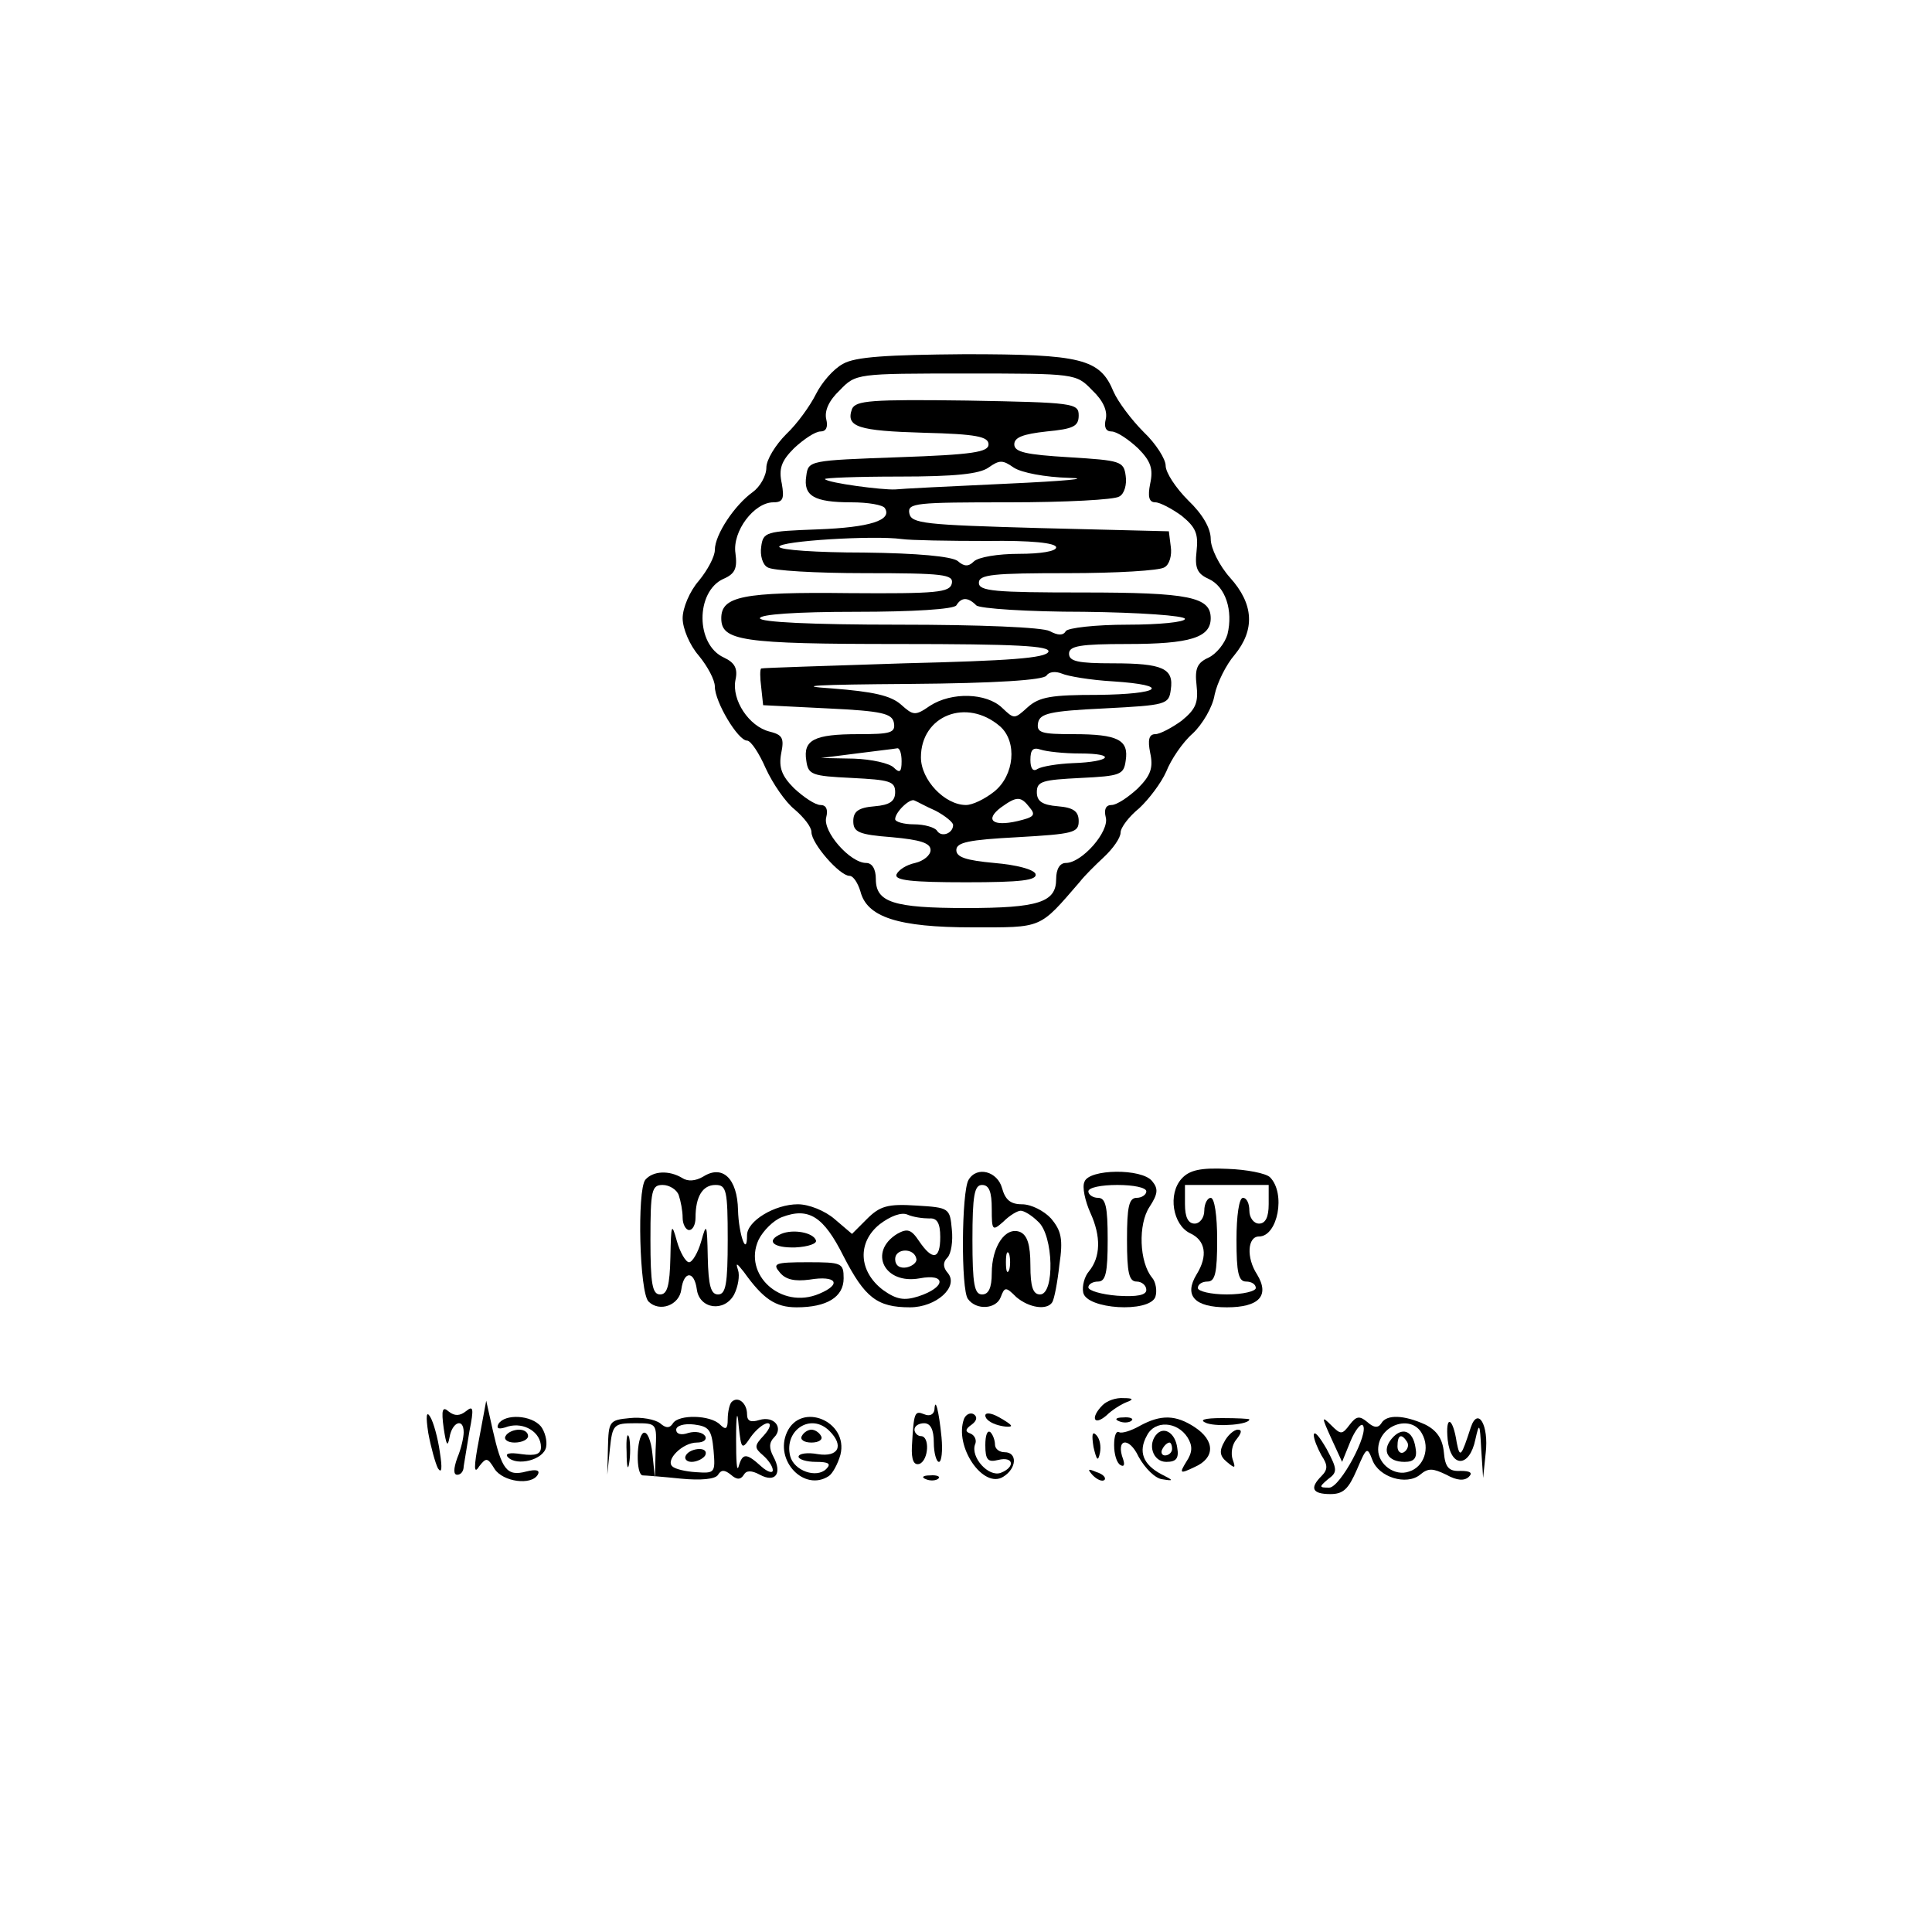 <?xml version="1.0" standalone="no"?>
<!DOCTYPE svg PUBLIC "-//W3C//DTD SVG 20010904//EN"
 "http://www.w3.org/TR/2001/REC-SVG-20010904/DTD/svg10.dtd">
<svg version="1.0" xmlns="http://www.w3.org/2000/svg"
 width="300pt" height="300pt" viewBox="0 0 300 300"
 preserveAspectRatio="xMidYMid meet">
<g transform="translate(0,300) scale(0.1,-0.1)"
fill="#000000" stroke="none">
<path d="M1309 2435 c-15 -8 -33 -29 -42 -47 -9 -18 -29 -46 -46 -62 -17 -17
-31 -40 -31 -52 0 -13 -10 -30 -21 -38 -28 -20 -59 -66 -59 -90 0 -10 -11 -31
-25 -48 -14 -16 -25 -42 -25 -58 0 -16 11 -42 25 -58 14 -17 25 -38 25 -48 0
-24 36 -84 50 -84 6 0 19 -20 29 -43 11 -24 31 -53 45 -64 14 -12 26 -27 26
-35 0 -18 44 -68 59 -68 6 0 13 -11 17 -24 10 -40 58 -56 174 -56 110 0 103
-3 167 71 6 8 23 25 37 38 14 13 26 30 26 38 0 8 13 25 29 38 15 14 34 39 42
57 7 18 25 45 41 59 15 14 31 41 34 60 4 19 18 47 31 62 32 39 30 79 -7 120
-17 19 -30 46 -30 60 0 17 -13 39 -35 60 -19 19 -35 43 -35 54 0 10 -15 34
-34 52 -19 19 -40 47 -47 63 -21 51 -50 58 -231 58 -121 -1 -170 -4 -189 -15z
m387 -41 c17 -16 24 -32 21 -45 -3 -12 0 -19 9 -19 8 0 26 -12 41 -26 20 -20
24 -32 19 -55 -4 -20 -2 -29 8 -29 7 0 26 -10 41 -21 22 -18 26 -28 23 -55 -3
-26 1 -35 19 -43 26 -12 38 -49 29 -86 -4 -14 -17 -30 -29 -36 -18 -8 -22 -17
-19 -43 3 -27 -1 -37 -23 -55 -15 -11 -34 -21 -41 -21 -10 0 -12 -9 -8 -29 5
-23 1 -35 -19 -55 -15 -14 -33 -26 -41 -26 -9 0 -12 -7 -9 -19 6 -22 -37 -71
-62 -71 -9 0 -15 -9 -15 -25 0 -36 -27 -45 -140 -45 -113 0 -140 9 -140 45 0
16 -6 25 -15 25 -25 0 -68 49 -62 71 3 12 0 19 -9 19 -8 0 -26 12 -41 26 -19
19 -24 32 -20 54 5 24 2 29 -18 34 -32 8 -59 49 -53 80 4 18 -1 27 -18 35 -44
20 -44 102 -1 122 19 8 22 17 19 40 -5 34 29 79 59 79 15 0 17 6 13 29 -5 23
-1 35 19 55 15 14 33 26 41 26 9 0 12 7 9 19 -3 13 4 29 21 45 25 26 26 26
196 26 170 0 171 0 196 -26z"/>
<path d="M1323 2365 c-10 -28 9 -34 112 -37 81 -2 100 -6 100 -18 0 -12 -24
-16 -140 -20 -138 -5 -140 -5 -143 -29 -5 -31 12 -41 70 -41 26 0 49 -4 52 -9
12 -19 -24 -30 -104 -33 -81 -3 -85 -4 -88 -27 -2 -13 2 -28 10 -32 7 -5 75
-9 151 -9 122 0 138 -2 135 -16 -3 -14 -23 -16 -160 -15 -165 2 -198 -5 -198
-39 0 -35 31 -40 275 -40 185 0 236 -3 233 -12 -4 -10 -61 -14 -224 -18 -120
-4 -220 -7 -222 -8 -2 -1 -2 -14 0 -29 l3 -28 100 -5 c85 -4 100 -8 103 -22 3
-16 -5 -18 -55 -18 -69 0 -86 -9 -81 -41 3 -22 8 -24 71 -27 58 -3 67 -5 67
-22 0 -14 -8 -20 -32 -22 -25 -2 -33 -8 -33 -23 0 -17 8 -21 60 -25 44 -4 60
-9 60 -20 0 -8 -11 -17 -24 -20 -14 -3 -26 -11 -29 -18 -3 -9 24 -12 108 -12
85 0 111 3 108 13 -3 7 -29 14 -64 17 -44 4 -59 9 -59 20 0 12 19 16 95 20 87
5 95 7 95 25 0 15 -8 21 -32 23 -25 2 -33 8 -33 22 0 17 9 19 68 22 62 3 67 5
70 27 5 32 -12 41 -81 41 -50 0 -58 2 -55 18 3 14 18 18 103 22 96 5 100 6
103 29 5 33 -12 41 -90 41 -54 0 -68 3 -68 15 0 12 17 15 91 15 97 0 129 10
129 40 0 33 -33 40 -199 40 -136 0 -161 2 -161 15 0 13 22 15 138 15 75 0 143
4 150 9 8 4 12 19 10 32 l-3 24 -200 5 c-180 5 -200 7 -203 23 -3 16 10 17
155 17 87 0 164 4 171 9 8 4 12 19 10 32 -3 23 -8 24 -88 29 -67 4 -85 8 -85
20 0 11 14 16 50 20 42 4 50 8 50 25 0 19 -8 20 -173 23 -150 2 -173 0 -179
-13z m337 -107 c36 -1 -7 -5 -95 -9 -88 -4 -167 -8 -175 -9 -20 -1 -104 10
-109 16 -2 2 50 4 115 4 87 0 125 4 139 14 17 12 22 12 39 0 12 -8 49 -15 86
-16z m-127 -98 c68 1 107 -3 107 -10 0 -6 -24 -10 -58 -10 -32 0 -63 -5 -70
-12 -8 -8 -15 -8 -25 1 -10 7 -61 12 -146 13 -72 0 -131 4 -131 9 0 9 147 18
190 12 14 -2 73 -3 133 -3z m-17 -100 c5 -5 80 -10 167 -10 86 -1 157 -6 157
-11 0 -5 -40 -9 -89 -9 -50 0 -93 -5 -96 -10 -4 -7 -12 -7 -25 0 -11 6 -109
10 -234 10 -137 0 -216 4 -216 10 0 6 56 10 149 10 89 0 152 4 156 10 8 13 18
13 31 0z m212 -118 c92 -6 75 -20 -24 -21 -71 0 -90 -3 -108 -19 -21 -19 -21
-19 -40 -1 -24 23 -78 25 -112 3 -23 -16 -26 -15 -45 2 -16 14 -43 20 -107 25
-61 4 -25 6 120 7 134 1 209 6 213 13 4 6 14 7 24 3 9 -4 44 -10 79 -12z
m-175 -70 c27 -24 22 -76 -9 -101 -15 -12 -34 -21 -44 -21 -33 0 -70 39 -70
74 0 65 71 93 123 48z m-153 -54 c0 -17 -3 -19 -12 -10 -7 7 -35 13 -62 14
l-51 1 55 7 c30 4 58 7 63 8 4 1 7 -8 7 -20z m277 12 c58 0 48 -13 -11 -15
-24 -1 -48 -5 -55 -9 -7 -5 -11 1 -11 14 0 16 4 20 16 16 9 -3 36 -6 61 -6z
m-224 -89 c15 -8 27 -18 27 -22 0 -13 -18 -20 -25 -9 -3 5 -19 10 -36 10 -16
0 -29 4 -29 8 0 11 23 33 30 29 3 -1 17 -9 33 -16z m146 5 c10 -12 6 -15 -19
-21 -39 -9 -51 2 -26 21 25 18 31 18 45 0z"/>
<path d="M1835 1170 c-22 -24 -14 -72 13 -85 24 -11 28 -35 10 -64 -20 -33 -3
-51 47 -51 50 0 67 18 47 51 -17 26 -15 59 3 59 29 0 42 67 17 92 -6 6 -36 12
-66 13 -42 2 -59 -2 -71 -15z m135 -40 c0 -20 -5 -30 -15 -30 -8 0 -15 9 -15
20 0 11 -4 20 -10 20 -6 0 -10 -28 -10 -65 0 -51 3 -65 15 -65 8 0 15 -4 15
-10 0 -5 -20 -10 -45 -10 -25 0 -45 5 -45 10 0 6 7 10 15 10 12 0 15 14 15 65
0 37 -4 65 -10 65 -5 0 -10 -9 -10 -20 0 -11 -7 -20 -15 -20 -10 0 -15 10 -15
30 l0 30 65 0 65 0 0 -30z"/>
<path d="M1002 1168 c-13 -17 -9 -175 5 -189 17 -17 48 -6 51 19 4 29 20 29
24 0 4 -31 43 -36 58 -8 6 12 9 29 6 38 -4 12 -2 11 9 -3 30 -42 49 -55 82
-55 47 0 73 16 73 45 0 24 -3 25 -56 25 -51 0 -55 -2 -43 -16 9 -11 23 -14 46
-11 42 7 51 -7 15 -22 -59 -25 -119 30 -94 84 7 14 23 30 36 35 42 16 65 1 96
-61 33 -64 52 -79 103 -79 41 0 76 32 59 53 -8 9 -8 17 -1 24 6 6 9 26 7 44
-3 33 -4 34 -55 37 -45 3 -57 -1 -77 -21 l-23 -23 -27 23 c-15 13 -40 23 -57
23 -36 0 -79 -26 -79 -48 0 -35 -13 1 -14 39 -1 49 -24 71 -54 52 -12 -7 -24
-8 -33 -2 -20 12 -45 11 -57 -3z m52 -24 c3 -9 6 -24 6 -35 0 -10 5 -19 10
-19 6 0 10 9 10 19 0 33 11 51 31 51 17 0 19 -8 19 -85 0 -69 -3 -85 -15 -85
-11 0 -15 13 -16 58 -1 52 -2 54 -10 25 -5 -18 -14 -33 -19 -33 -5 0 -14 15
-19 33 -8 29 -9 27 -10 -25 -1 -45 -5 -58 -16 -58 -12 0 -15 16 -15 85 0 77 2
85 19 85 10 0 22 -7 25 -16z m389 -36 c12 1 17 -7 17 -29 0 -35 -12 -37 -33
-6 -12 18 -18 20 -34 11 -45 -28 -20 -79 35 -69 42 8 41 -14 -2 -28 -22 -7
-34 -5 -55 10 -38 29 -40 74 -5 102 17 13 34 19 43 15 9 -4 24 -6 34 -6z m-20
-63 c1 -5 -6 -11 -15 -13 -11 -2 -18 3 -18 13 0 17 30 18 33 0z"/>
<path d="M1504 1168 c-11 -18 -12 -171 -1 -185 13 -18 44 -16 51 3 6 16 8 16
24 0 20 -17 48 -21 56 -8 3 5 8 30 11 58 6 40 3 53 -13 72 -11 12 -31 22 -45
22 -18 0 -26 7 -31 25 -7 26 -39 35 -52 13z m36 -45 c0 -34 1 -35 18 -20 10
10 22 17 27 17 5 0 17 -7 27 -17 24 -21 26 -113 3 -113 -11 0 -15 12 -15 45 0
33 -5 47 -16 52 -23 9 -44 -23 -44 -64 0 -23 -5 -33 -15 -33 -12 0 -15 16 -15
85 0 69 3 85 15 85 11 0 15 -11 15 -37z m27 -95 c-3 -7 -5 -2 -5 12 0 14 2 19
5 13 2 -7 2 -19 0 -25z"/>
<path d="M1684 1165 c-4 -8 1 -30 9 -48 17 -37 16 -69 -2 -91 -7 -8 -11 -23
-9 -33 5 -26 102 -32 112 -7 3 9 1 23 -5 30 -20 24 -22 83 -4 110 13 20 14 28
4 40 -16 20 -98 19 -105 -1z m96 -15 c0 -5 -7 -10 -15 -10 -12 0 -15 -14 -15
-65 0 -51 3 -65 15 -65 8 0 15 -6 15 -13 0 -8 -14 -11 -45 -9 -25 2 -45 8 -45
13 0 5 7 9 15 9 12 0 15 14 15 65 0 51 -3 65 -15 65 -8 0 -15 5 -15 10 0 6 20
10 45 10 25 0 45 -4 45 -10z"/>
<path d="M1213 1084 c-25 -11 -12 -22 22 -21 20 1 34 6 32 11 -4 12 -35 18
-54 10z"/>
<path d="M1136 823 c-3 -3 -6 -15 -6 -27 0 -15 -3 -17 -12 -8 -15 15 -64 16
-73 2 -5 -8 -11 -8 -20 0 -8 6 -29 10 -47 8 -32 -3 -33 -5 -34 -46 l-1 -42 4
40 c4 38 6 40 39 40 34 0 34 0 32 -42 l-1 -43 -4 38 c-2 20 -8 35 -14 32 -11
-7 -12 -65 -1 -66 4 0 30 -2 59 -5 31 -3 54 -1 58 6 5 8 10 8 20 0 9 -8 15 -8
20 0 4 7 12 7 25 0 24 -13 35 2 21 28 -7 13 -7 22 1 30 15 15 0 34 -23 27 -13
-4 -19 -2 -19 9 0 17 -14 29 -24 19z m30 -54 c8 11 20 21 26 21 6 0 4 -8 -6
-19 -15 -16 -15 -19 -1 -31 8 -7 15 -17 15 -23 0 -5 -8 -3 -18 6 -23 21 -29
21 -35 0 -3 -10 -4 9 -4 42 0 40 2 47 4 21 4 -37 5 -38 19 -17z m-58 -21 c3
-35 2 -36 -27 -34 -17 1 -33 5 -37 9 -11 10 16 37 38 37 11 0 16 5 13 10 -4 6
-15 8 -26 5 -11 -4 -19 -2 -19 5 0 6 12 10 28 8 23 -3 27 -8 30 -40z"/>
<path d="M1065 740 c-3 -5 1 -10 9 -10 8 0 18 5 21 10 3 6 -1 10 -9 10 -8 0
-18 -4 -21 -10z"/>
<path d="M1712 818 c-19 -19 -14 -33 6 -16 9 9 24 18 32 21 11 4 9 6 -5 6 -12
1 -26 -4 -33 -11z"/>
<path d="M689 782 c4 -26 6 -30 9 -14 4 24 22 31 22 8 0 -8 -4 -26 -10 -40 -6
-17 -6 -26 0 -26 6 0 10 6 10 13 1 6 5 31 9 55 7 35 6 40 -5 31 -10 -8 -18 -8
-27 -1 -10 9 -12 3 -8 -26z"/>
<path d="M744 766 c-9 -46 -8 -56 0 -43 11 14 13 14 24 -4 13 -20 57 -26 67
-9 4 7 -2 9 -18 5 -30 -8 -38 3 -52 65 l-10 45 -11 -59z"/>
<path d="M1451 811 c-1 -7 -7 -11 -16 -7 -15 6 -16 3 -19 -50 -1 -21 3 -30 12
-27 14 6 16 43 2 43 -5 0 -10 5 -10 10 0 6 7 10 15 10 10 0 15 -10 15 -30 0
-16 4 -30 8 -30 4 0 6 17 4 38 -4 41 -10 64 -11 43z"/>
<path d="M665 775 c4 -22 11 -47 15 -55 6 -9 7 0 3 25 -3 22 -10 47 -15 55 -6
10 -7 1 -3 -25z"/>
<path d="M1497 797 c-16 -43 30 -110 61 -90 21 13 22 38 2 38 -8 0 -15 5 -15
12 0 6 -3 15 -7 19 -5 4 -8 -5 -8 -20 0 -23 4 -27 20 -23 24 6 27 -11 4 -20
-19 -7 -47 24 -40 44 3 6 0 14 -7 17 -9 3 -8 7 2 14 8 6 9 12 3 16 -5 3 -12 0
-15 -7z"/>
<path d="M1530 802 c0 -6 9 -12 20 -15 11 -3 20 -3 20 -1 0 2 -9 8 -20 14 -11
6 -20 7 -20 2z"/>
<path d="M774 789 c-4 -8 1 -9 15 -4 25 7 51 -9 51 -32 0 -11 -8 -14 -30 -11
-19 3 -27 1 -21 -5 14 -14 55 -4 59 16 2 10 -2 24 -8 32 -15 18 -56 20 -66 4z"/>
<path d="M1222 776 c-20 -44 27 -93 65 -68 6 4 14 19 18 33 13 52 -61 83 -83
35z m66 2 c23 -23 14 -41 -18 -36 -16 3 -30 1 -30 -4 0 -4 12 -8 27 -8 20 0
24 -3 16 -11 -15 -15 -50 -3 -56 20 -10 40 32 68 61 39z"/>
<path d="M1245 770 c-3 -5 3 -10 15 -10 12 0 18 5 15 10 -3 6 -10 10 -15 10
-5 0 -12 -4 -15 -10z"/>
<path d="M1738 793 c7 -3 16 -2 19 1 4 3 -2 6 -13 5 -11 0 -14 -3 -6 -6z"/>
<path d="M1770 786 c-14 -8 -28 -12 -32 -10 -5 3 -8 -6 -8 -20 0 -14 4 -28 10
-31 5 -3 7 0 4 9 -12 32 9 36 24 4 10 -18 26 -34 37 -35 18 -3 18 -2 -2 8 -28
15 -36 35 -22 60 12 24 47 22 63 -3 8 -13 8 -23 -2 -38 -11 -18 -10 -19 13 -8
32 14 32 41 0 62 -29 19 -52 20 -85 2z"/>
<path d="M1874 790 c18 -6 66 -2 66 6 0 1 -19 2 -42 2 -29 0 -37 -3 -24 -8z"/>
<path d="M2067 767 l17 -37 13 32 c7 17 16 28 19 25 11 -11 -35 -97 -52 -97
-16 0 -16 1 -2 13 15 11 15 15 -2 47 -11 19 -19 29 -20 22 0 -7 6 -21 12 -32
10 -15 10 -22 0 -32 -19 -19 -14 -28 14 -28 20 0 28 8 41 38 15 35 16 36 24
15 10 -27 53 -40 74 -23 13 11 20 10 41 0 16 -9 28 -10 35 -3 6 6 2 9 -13 9
-18 -1 -24 5 -26 29 -2 21 -11 34 -29 43 -33 15 -60 16 -68 2 -5 -8 -12 -7
-22 2 -12 10 -17 9 -27 -4 -12 -16 -14 -16 -29 -1 -15 15 -15 13 0 -20z m141
7 c13 -23 3 -52 -20 -59 -22 -8 -48 11 -48 34 0 38 51 56 68 25z"/>
<path d="M2161 766 c-16 -19 -6 -36 20 -36 15 0 20 6 17 22 -4 27 -21 33 -37
14z m24 -5 c3 -5 1 -12 -5 -16 -5 -3 -10 1 -10 9 0 18 6 21 15 7z"/>
<path d="M2248 764 c5 -44 34 -43 43 1 6 27 7 25 9 -15 l3 -45 4 39 c5 43 -12
72 -23 40 -15 -46 -17 -49 -22 -24 -6 40 -18 44 -14 4z"/>
<path d="M785 770 c-3 -5 3 -10 14 -10 12 0 21 5 21 10 0 6 -6 10 -14 10 -8 0
-18 -4 -21 -10z"/>
<path d="M973 745 c0 -22 2 -30 4 -17 2 12 2 30 0 40 -3 9 -5 -1 -4 -23z"/>
<path d="M1698 753 c5 -21 7 -23 10 -9 2 10 0 22 -6 28 -6 6 -7 0 -4 -19z"/>
<path d="M1797 774 c-16 -16 -7 -44 14 -44 15 0 20 5 17 22 -3 22 -19 33 -31
22z m23 -24 c0 -5 -5 -10 -11 -10 -5 0 -7 5 -4 10 3 6 8 10 11 10 2 0 4 -4 4
-10z"/>
<path d="M1901 761 c-8 -14 -7 -22 4 -31 13 -11 14 -10 9 4 -3 9 -1 23 6 31 8
10 9 15 2 15 -6 0 -16 -9 -21 -19z"/>
<path d="M1697 709 c7 -7 15 -10 18 -7 3 3 -2 9 -12 12 -14 6 -15 5 -6 -5z"/>
<path d="M1438 703 c7 -3 16 -2 19 1 4 3 -2 6 -13 5 -11 0 -14 -3 -6 -6z"/>
</g>
</svg>
